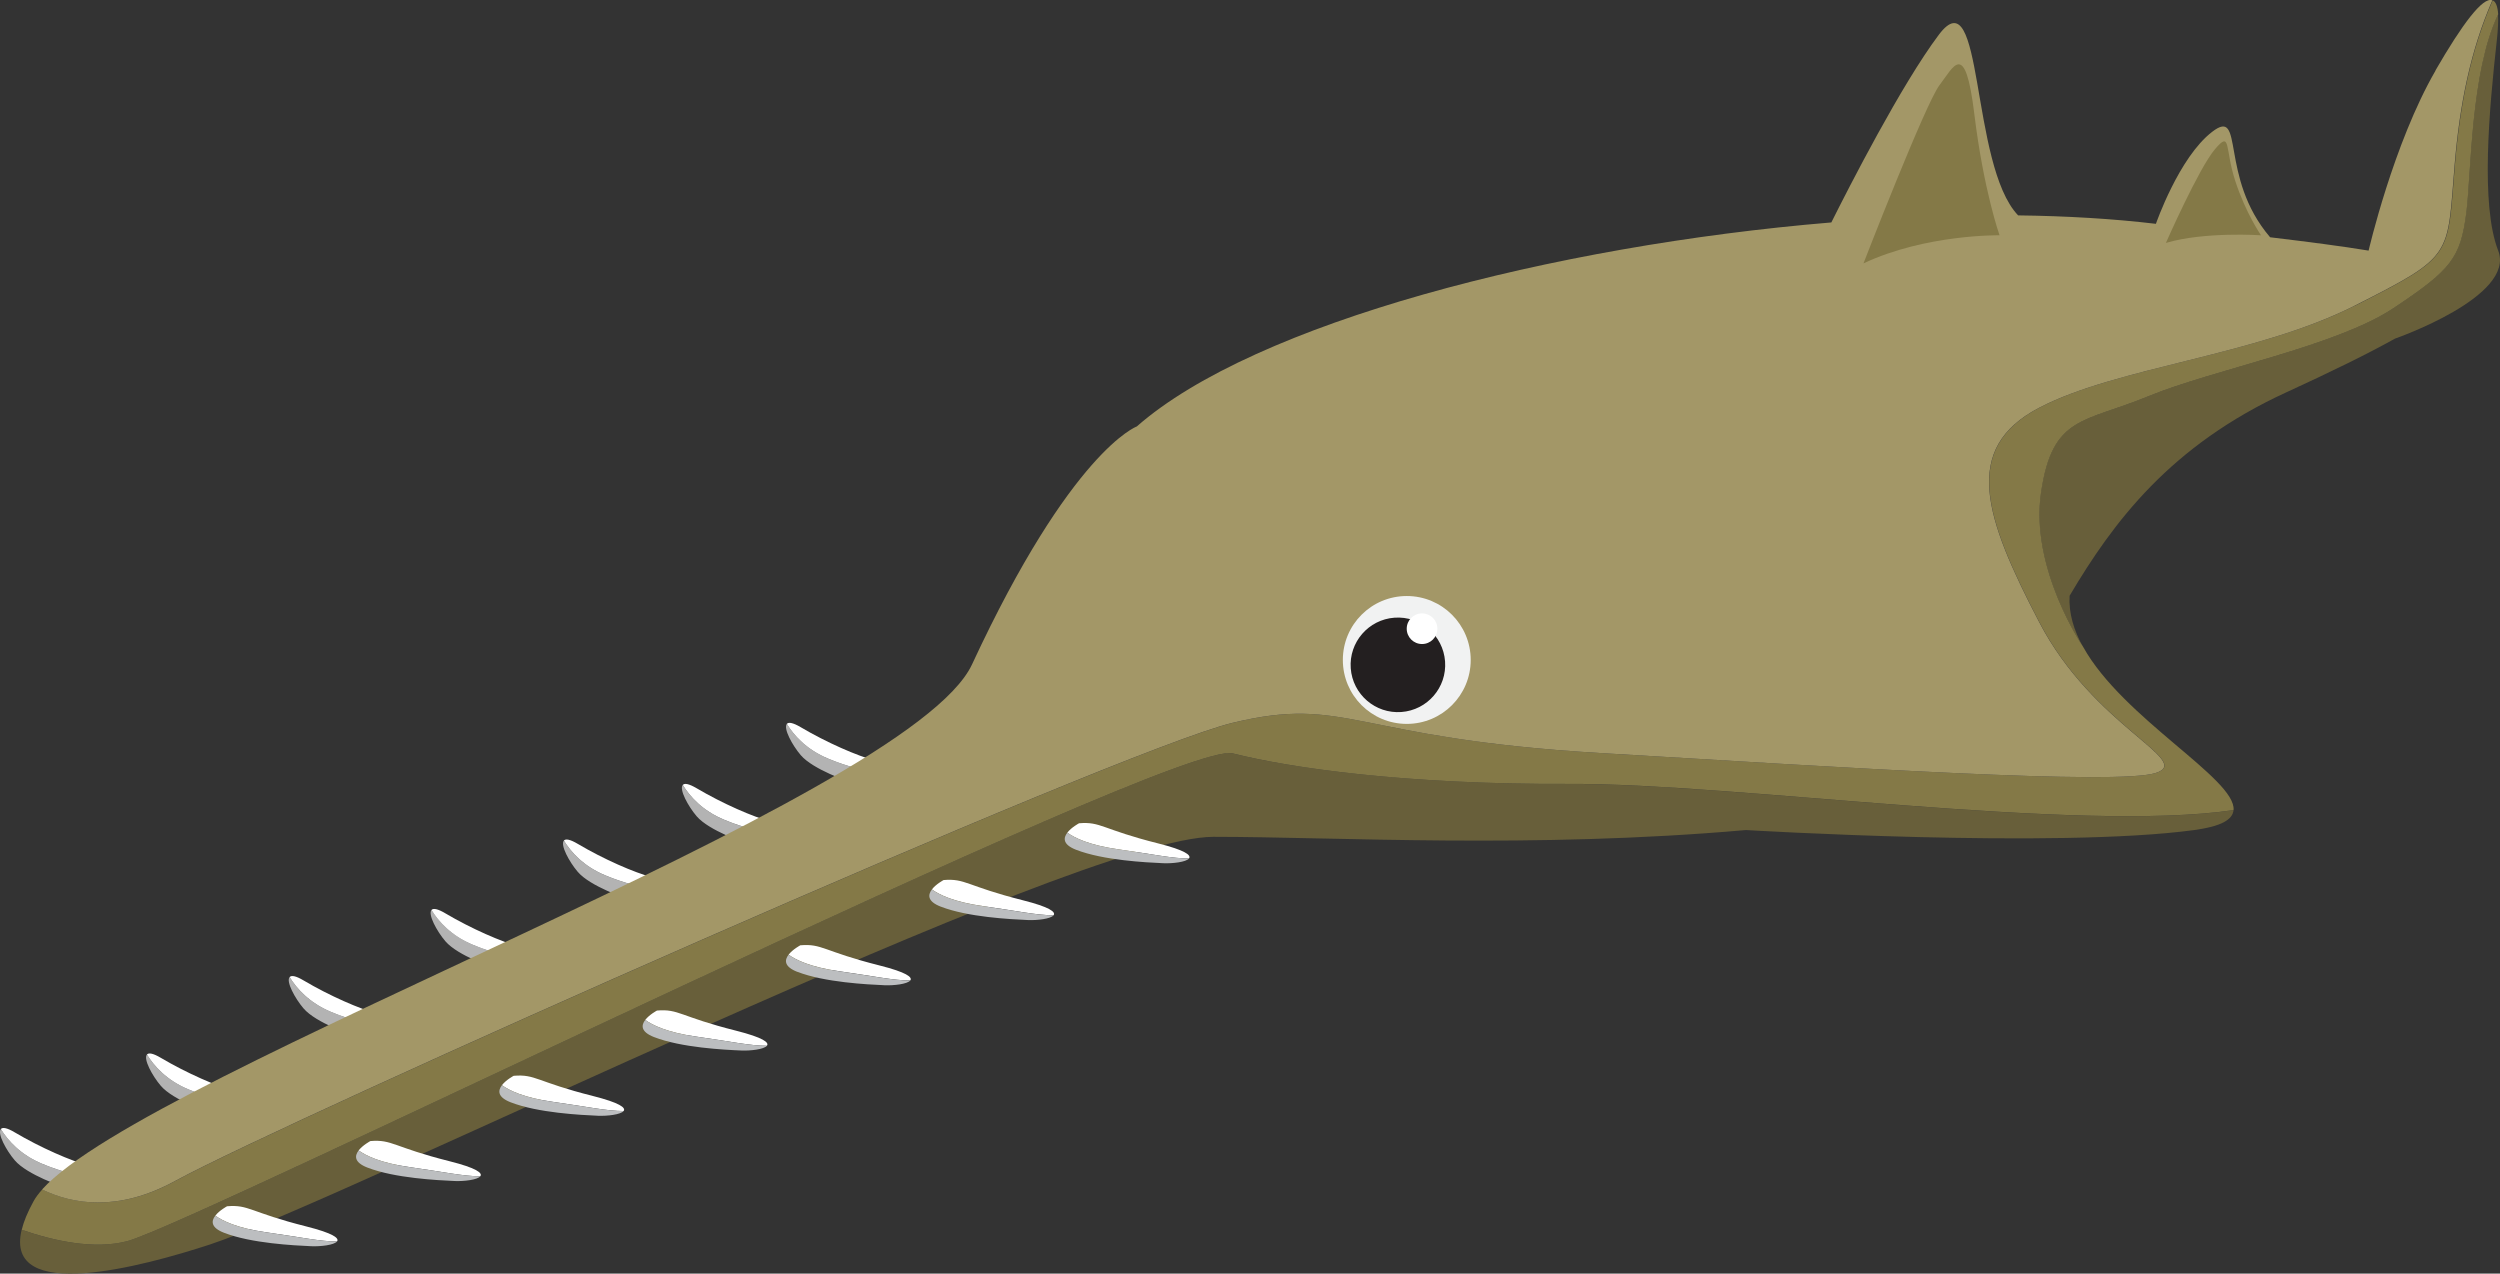 <?xml version="1.0" encoding="UTF-8"?>
<svg id="Layer_2" data-name="Layer 2" xmlns="http://www.w3.org/2000/svg" viewBox="0 0 453.59 231.08">
  <rect x="0" y="0" width="453.59" height="231.08" fill="#333333" stroke="none"/>
  <defs>
    <style>
      .cls-1 {
        fill: #847947;
      }

      .cls-1, .cls-2, .cls-3, .cls-4, .cls-5, .cls-6, .cls-7, .cls-8 {
        stroke-width: 0px;
      }

      .cls-2 {
        fill: #b3b3b3;
      }

      .cls-3 {
        fill: #fff;
      }

      .cls-4 {
        fill: #231f20;
      }

      .cls-5 {
        fill: #f1f2f2;
      }

      .cls-6 {
        fill: #bcbec0;
      }

      .cls-7 {
        fill: #685f3a;
      }

      .cls-8 {
        fill: #a39767;
      }
    </style>
  </defs>
  <g id="_1" data-name="1">
    <g>
      <g>
        <path class="cls-2" d="m142.77,131.34c-.69.79.96,3.85,2.52,5.68,2.26,2.64,8.86,4.83,8.86,4.83,2.55,1.05,4.91-.23,5.68-1.6-2.78-.32-6.16-1.18-9.52-2.58-4.03-1.68-6.3-4.3-7.54-6.32Z"/>
        <path class="cls-3" d="m158.84,138.02c-3.3-.87-8.86-3.3-13.56-6.08-1.44-.85-2.21-.95-2.52-.6,1.24,2.02,3.51,4.65,7.54,6.32,3.36,1.4,6.74,2.26,9.52,2.58.51-.91.33-1.88-.99-2.22Z"/>
      </g>
      <g>
        <path class="cls-2" d="m123.88,142.42c-.69.79.96,3.85,2.52,5.68,2.26,2.64,8.86,4.83,8.86,4.83,2.55,1.05,4.91-.23,5.68-1.6-2.78-.32-6.16-1.18-9.52-2.58-4.02-1.68-6.3-4.3-7.54-6.32Z"/>
        <path class="cls-3" d="m139.96,149.1c-3.3-.87-8.86-3.3-13.56-6.08-1.45-.85-2.21-.95-2.52-.6,1.24,2.02,3.51,4.65,7.54,6.32,3.36,1.4,6.74,2.26,9.52,2.58.52-.91.33-1.88-.99-2.22Z"/>
      </g>
      <g>
        <path class="cls-2" d="m102.31,152.51c-.69.79.96,3.85,2.52,5.68,2.26,2.65,8.86,4.83,8.86,4.83,2.55,1.05,4.9-.22,5.68-1.6-2.78-.32-6.16-1.18-9.52-2.58-4.03-1.68-6.3-4.3-7.54-6.32Z"/>
        <path class="cls-3" d="m118.38,159.19c-3.3-.87-8.86-3.3-13.55-6.08-1.45-.86-2.21-.95-2.52-.6,1.24,2.02,3.51,4.65,7.54,6.32,3.36,1.4,6.74,2.26,9.52,2.58.52-.92.33-1.88-.99-2.22Z"/>
      </g>
      <g>
        <path class="cls-2" d="m78.29,165.1c-.69.79.96,3.85,2.52,5.68,2.26,2.65,8.86,4.83,8.86,4.83,2.55,1.05,4.91-.22,5.68-1.6-2.78-.33-6.16-1.18-9.52-2.58-4.02-1.68-6.3-4.3-7.54-6.32Z"/>
        <path class="cls-3" d="m94.36,171.79c-3.3-.87-8.86-3.3-13.56-6.08-1.44-.86-2.21-.95-2.52-.6,1.24,2.02,3.51,4.65,7.54,6.32,3.36,1.4,6.75,2.26,9.52,2.58.52-.92.33-1.88-.99-2.23Z"/>
      </g>
      <g>
        <path class="cls-2" d="m52.55,177.28c-.69.79.96,3.85,2.52,5.68,2.26,2.65,8.86,4.83,8.86,4.83,2.55,1.05,4.9-.22,5.68-1.6-2.78-.33-6.16-1.18-9.52-2.58-4.03-1.68-6.3-4.3-7.54-6.33Z"/>
        <path class="cls-3" d="m68.62,183.96c-3.3-.87-8.86-3.3-13.55-6.08-1.45-.86-2.21-.95-2.52-.6,1.24,2.02,3.51,4.65,7.54,6.33,3.36,1.4,6.74,2.26,9.52,2.58.52-.92.33-1.88-.99-2.23Z"/>
      </g>
      <g>
        <path class="cls-2" d="m26.66,191.33c-.69.79.96,3.85,2.52,5.68,2.26,2.65,8.86,4.83,8.86,4.83,2.55,1.05,4.91-.22,5.68-1.6-2.78-.33-6.16-1.18-9.52-2.58-4.02-1.68-6.3-4.3-7.54-6.33Z"/>
        <path class="cls-3" d="m42.74,198.01c-3.3-.87-8.86-3.3-13.56-6.08-1.45-.86-2.21-.95-2.52-.6,1.24,2.02,3.51,4.65,7.54,6.33,3.36,1.4,6.75,2.26,9.52,2.58.52-.92.33-1.88-.99-2.23Z"/>
      </g>
      <g>
        <path class="cls-2" d="m.16,204.85c-.69.79.96,3.85,2.52,5.68,2.26,2.65,8.86,4.83,8.86,4.83,2.55,1.05,4.91-.22,5.68-1.6-2.78-.32-6.16-1.18-9.52-2.58-4.03-1.68-6.3-4.3-7.54-6.32Z"/>
        <path class="cls-3" d="m16.23,211.53c-3.3-.87-8.86-3.3-13.56-6.08-1.44-.86-2.21-.95-2.52-.6,1.24,2.02,3.51,4.65,7.54,6.32,3.36,1.4,6.74,2.26,9.52,2.58.52-.91.33-1.88-.99-2.22Z"/>
      </g>
      <path class="cls-7" d="m284.81,142.23c-29.89.13-50.74-2.91-61.17-5.54-10.43-2.63-188.3,85.31-200.6,88.51-5.95,1.55-13.21-.03-19.11-2.07-3.27,13.44,21.92,6.67,34.12,2.68,23.89-7.81,157.09-73.98,182.12-73.98,22.26,0,57.73,2.19,96.61-1.23,0,0,56.32,3.4,81.34,0,4.92-.67,6.97-1.9,7.12-3.61h0c-28.33,4.19-90.54-4.88-120.43-4.75Z"/>
      <path class="cls-7" d="m375.52,108.06c7.92-13.37,18.25-27.21,39.28-36.87,8.34-3.83,14.88-7.04,19.75-9.76,0,0,21.95-7.62,18.71-15.96-3.24-8.34-1.63-25.72-.24-38.23.22-1.96.28-3.5.21-4.64-4.99,10.37-4.88,28.87-5.77,35.92-1.04,8.34-2.78,10.43-13.21,17.38-10.43,6.95-32.67,11.12-44.49,15.99-11.82,4.87-17.38,3.48-19.46,17.38-2.08,13.9,7.64,28.12,7.64,28.12h0c-1.67-3.01-2.63-6.13-2.44-9.32Z"/>
      <path class="cls-1" d="m427.31,55.43c-18,9.11-43.1,11.12-57.29,18.54-14.2,7.41-9.9,19.93,0,38.93,9.9,19,28.09,25.1,21.15,27.34-6.94,2.24-55.61-.93-100.79-3.61-45.18-2.68-45.88-10.52-66.73-5.48-20.85,5.04-171.69,72.12-191.85,83.12-10.34,5.65-18.57,4.24-24.14,1.55-.67.74-1.2,1.45-1.57,2.13-1.1,1.99-1.79,3.7-2.15,5.18,5.91,2.04,13.16,3.62,19.11,2.07,12.3-3.19,190.18-91.13,200.6-88.51,10.43,2.63,31.28,5.68,61.17,5.54,29.89-.14,92.1,8.94,120.43,4.75.49-5.68-20.07-16.61-27.28-29.59h0s-9.73-14.22-7.64-28.12c2.08-13.9,7.65-12.51,19.46-17.38,11.82-4.86,34.06-9.04,44.49-15.99,10.43-6.95,12.16-9.04,13.21-17.38.88-7.06.77-25.55,5.77-35.92-.1-1.49-.45-2.3-1-2.53-3.96,9.07-5.92,18.75-6.85,29.88-1.39,16.68-.07,16.37-18.07,25.49Z"/>
      <path class="cls-8" d="m441.9,12.8c-7.65,13.21-12.15,32.67-12.15,32.67-4.9-.81-10.89-1.58-17.87-2.42-9.39-11-4.51-23.76-10.53-19.12-6.02,4.63-10.19,16.68-10.19,16.68-7.75-.92-16.17-1.42-25-1.53-8.78-9.19-6.18-43.71-14.39-32.77-6.82,9.09-16.27,27.59-19.5,34.05-50.52,4.21-104.63,18.24-126.02,37.02,0,0-11.82,4.27-29.89,43.17-11.47,24.67-149.47,73.81-168.73,95.27,5.57,2.7,13.8,4.1,24.14-1.55,20.16-11.01,171-78.09,191.85-83.12,20.85-5.04,21.55,2.8,66.73,5.48,45.18,2.69,93.85,5.85,100.79,3.61,6.94-2.23-11.25-8.33-21.15-27.34-9.9-19-14.2-31.52,0-38.93,14.2-7.41,39.3-9.42,57.29-18.54,18-9.11,16.68-8.8,18.07-25.49.93-11.13,2.9-20.82,6.85-29.88-1.71-.7-5.46,4.32-10.33,12.74Z"/>
      <path class="cls-1" d="m338.1,47.79s11.28-29.09,13.8-32.35c2.53-3.26,4.64-8.55,6.32,5.29,1.69,13.85,4.57,21.96,4.57,21.96,0,0-13.35-.23-24.7,5.1Z"/>
      <path class="cls-1" d="m392.97,44.08s5.98-13.59,8.92-17.03c2.93-3.44,1.74-.17,3.65,5.73s4.69,9.91,4.69,9.91c0,0-10.27-.7-17.26,1.39Z"/>
      <g>
        <path class="cls-3" d="m215.72,155.76c.47-.59-.69-1.5-5.57-2.73-10.26-2.58-10.38-3.99-14.37-3.66,0,0-1.38.73-2.13,1.7,1.26.92,3.92,2.27,9.22,3.02,6.29.89,9.84,1.68,12.85,1.67Z"/>
        <path class="cls-6" d="m195.24,154.18c4.94,1.92,12.7,2.3,15.85,2.44,1.65.07,4.12-.21,4.63-.86-3.01,0-6.56-.78-12.85-1.67-5.31-.75-7.96-2.1-9.22-3.02-.74.96-.86,2.16,1.59,3.11Z"/>
      </g>
      <g>
        <path class="cls-3" d="m191.15,166.07c.47-.59-.69-1.5-5.57-2.73-10.26-2.59-10.38-3.99-14.37-3.67,0,0-1.38.73-2.13,1.7,1.26.92,3.91,2.27,9.22,3.02,6.29.89,9.84,1.68,12.85,1.67Z"/>
        <path class="cls-6" d="m170.67,164.49c4.94,1.92,12.7,2.3,15.85,2.44,1.65.07,4.12-.21,4.63-.86-3.01,0-6.56-.78-12.85-1.67-5.31-.75-7.96-2.1-9.22-3.02-.74.96-.86,2.16,1.59,3.11Z"/>
      </g>
      <g>
        <path class="cls-3" d="m165.15,177.9c.47-.59-.69-1.5-5.57-2.73-10.26-2.59-10.38-3.99-14.37-3.66,0,0-1.38.73-2.13,1.7,1.26.92,3.91,2.26,9.22,3.01,6.29.89,9.84,1.68,12.85,1.67Z"/>
        <path class="cls-6" d="m144.66,176.32c4.94,1.92,12.7,2.3,15.85,2.44,1.65.07,4.12-.21,4.63-.86-3.01,0-6.56-.78-12.85-1.67-5.31-.75-7.96-2.1-9.22-3.01-.74.96-.86,2.15,1.59,3.11Z"/>
      </g>
      <g>
        <path class="cls-3" d="m139.14,189.74c.47-.59-.69-1.49-5.57-2.73-10.26-2.58-10.38-3.99-14.37-3.66,0,0-1.38.73-2.13,1.7,1.26.92,3.92,2.26,9.22,3.02,6.29.89,9.84,1.68,12.85,1.67Z"/>
        <path class="cls-6" d="m118.66,188.16c4.94,1.92,12.7,2.31,15.85,2.44,1.65.07,4.12-.21,4.63-.86-3.01.01-6.56-.78-12.85-1.67-5.31-.75-7.96-2.1-9.22-3.02-.74.96-.86,2.15,1.59,3.11Z"/>
      </g>
      <g>
        <path class="cls-3" d="m113.14,201.58c.47-.59-.69-1.49-5.57-2.73-10.26-2.58-10.38-3.99-14.37-3.66,0,0-1.38.73-2.13,1.7,1.26.92,3.91,2.27,9.22,3.02,6.29.89,9.84,1.68,12.85,1.67Z"/>
        <path class="cls-6" d="m92.66,200c4.94,1.92,12.7,2.3,15.85,2.44,1.65.07,4.12-.21,4.63-.86-3.01.01-6.56-.78-12.85-1.67-5.31-.75-7.96-2.1-9.22-3.02-.74.96-.86,2.16,1.59,3.11Z"/>
      </g>
      <g>
        <path class="cls-3" d="m87.14,213.42c.47-.59-.69-1.5-5.57-2.73-10.26-2.58-10.38-3.99-14.37-3.66,0,0-1.38.73-2.13,1.7,1.26.92,3.92,2.27,9.22,3.02,6.29.89,9.84,1.68,12.85,1.67Z"/>
        <path class="cls-6" d="m66.66,211.84c4.94,1.92,12.7,2.3,15.85,2.44,1.65.07,4.12-.21,4.63-.86-3.01,0-6.56-.78-12.85-1.67-5.31-.75-7.96-2.1-9.22-3.02-.74.96-.86,2.16,1.59,3.11Z"/>
      </g>
      <g>
        <path class="cls-3" d="m61.14,225.25c.47-.59-.69-1.5-5.57-2.73-10.26-2.59-10.38-3.99-14.37-3.66,0,0-1.38.73-2.13,1.7,1.26.92,3.92,2.27,9.22,3.02,6.29.89,9.84,1.68,12.85,1.67Z"/>
        <path class="cls-6" d="m40.65,223.67c4.94,1.92,12.7,2.3,15.85,2.44,1.65.07,4.12-.21,4.63-.86-3.01,0-6.56-.78-12.85-1.67-5.31-.75-7.96-2.1-9.22-3.02-.74.96-.86,2.16,1.59,3.11Z"/>
      </g>
      <path class="cls-5" d="m243.64,119.74c0,6.41,5.19,11.6,11.6,11.6s11.6-5.19,11.6-11.6-5.19-11.6-11.6-11.6-11.6,5.19-11.6,11.6Z"/>
      <circle class="cls-4" cx="253.63" cy="120.63" r="8.58" transform="translate(-8.1 18.76) rotate(-4.17)"/>
      <path class="cls-3" d="m260.79,114.07c0-1.53-1.24-2.78-2.78-2.78s-2.78,1.24-2.78,2.78,1.24,2.78,2.78,2.78,2.78-1.24,2.78-2.78Z"/>
    </g>
  </g>
</svg>